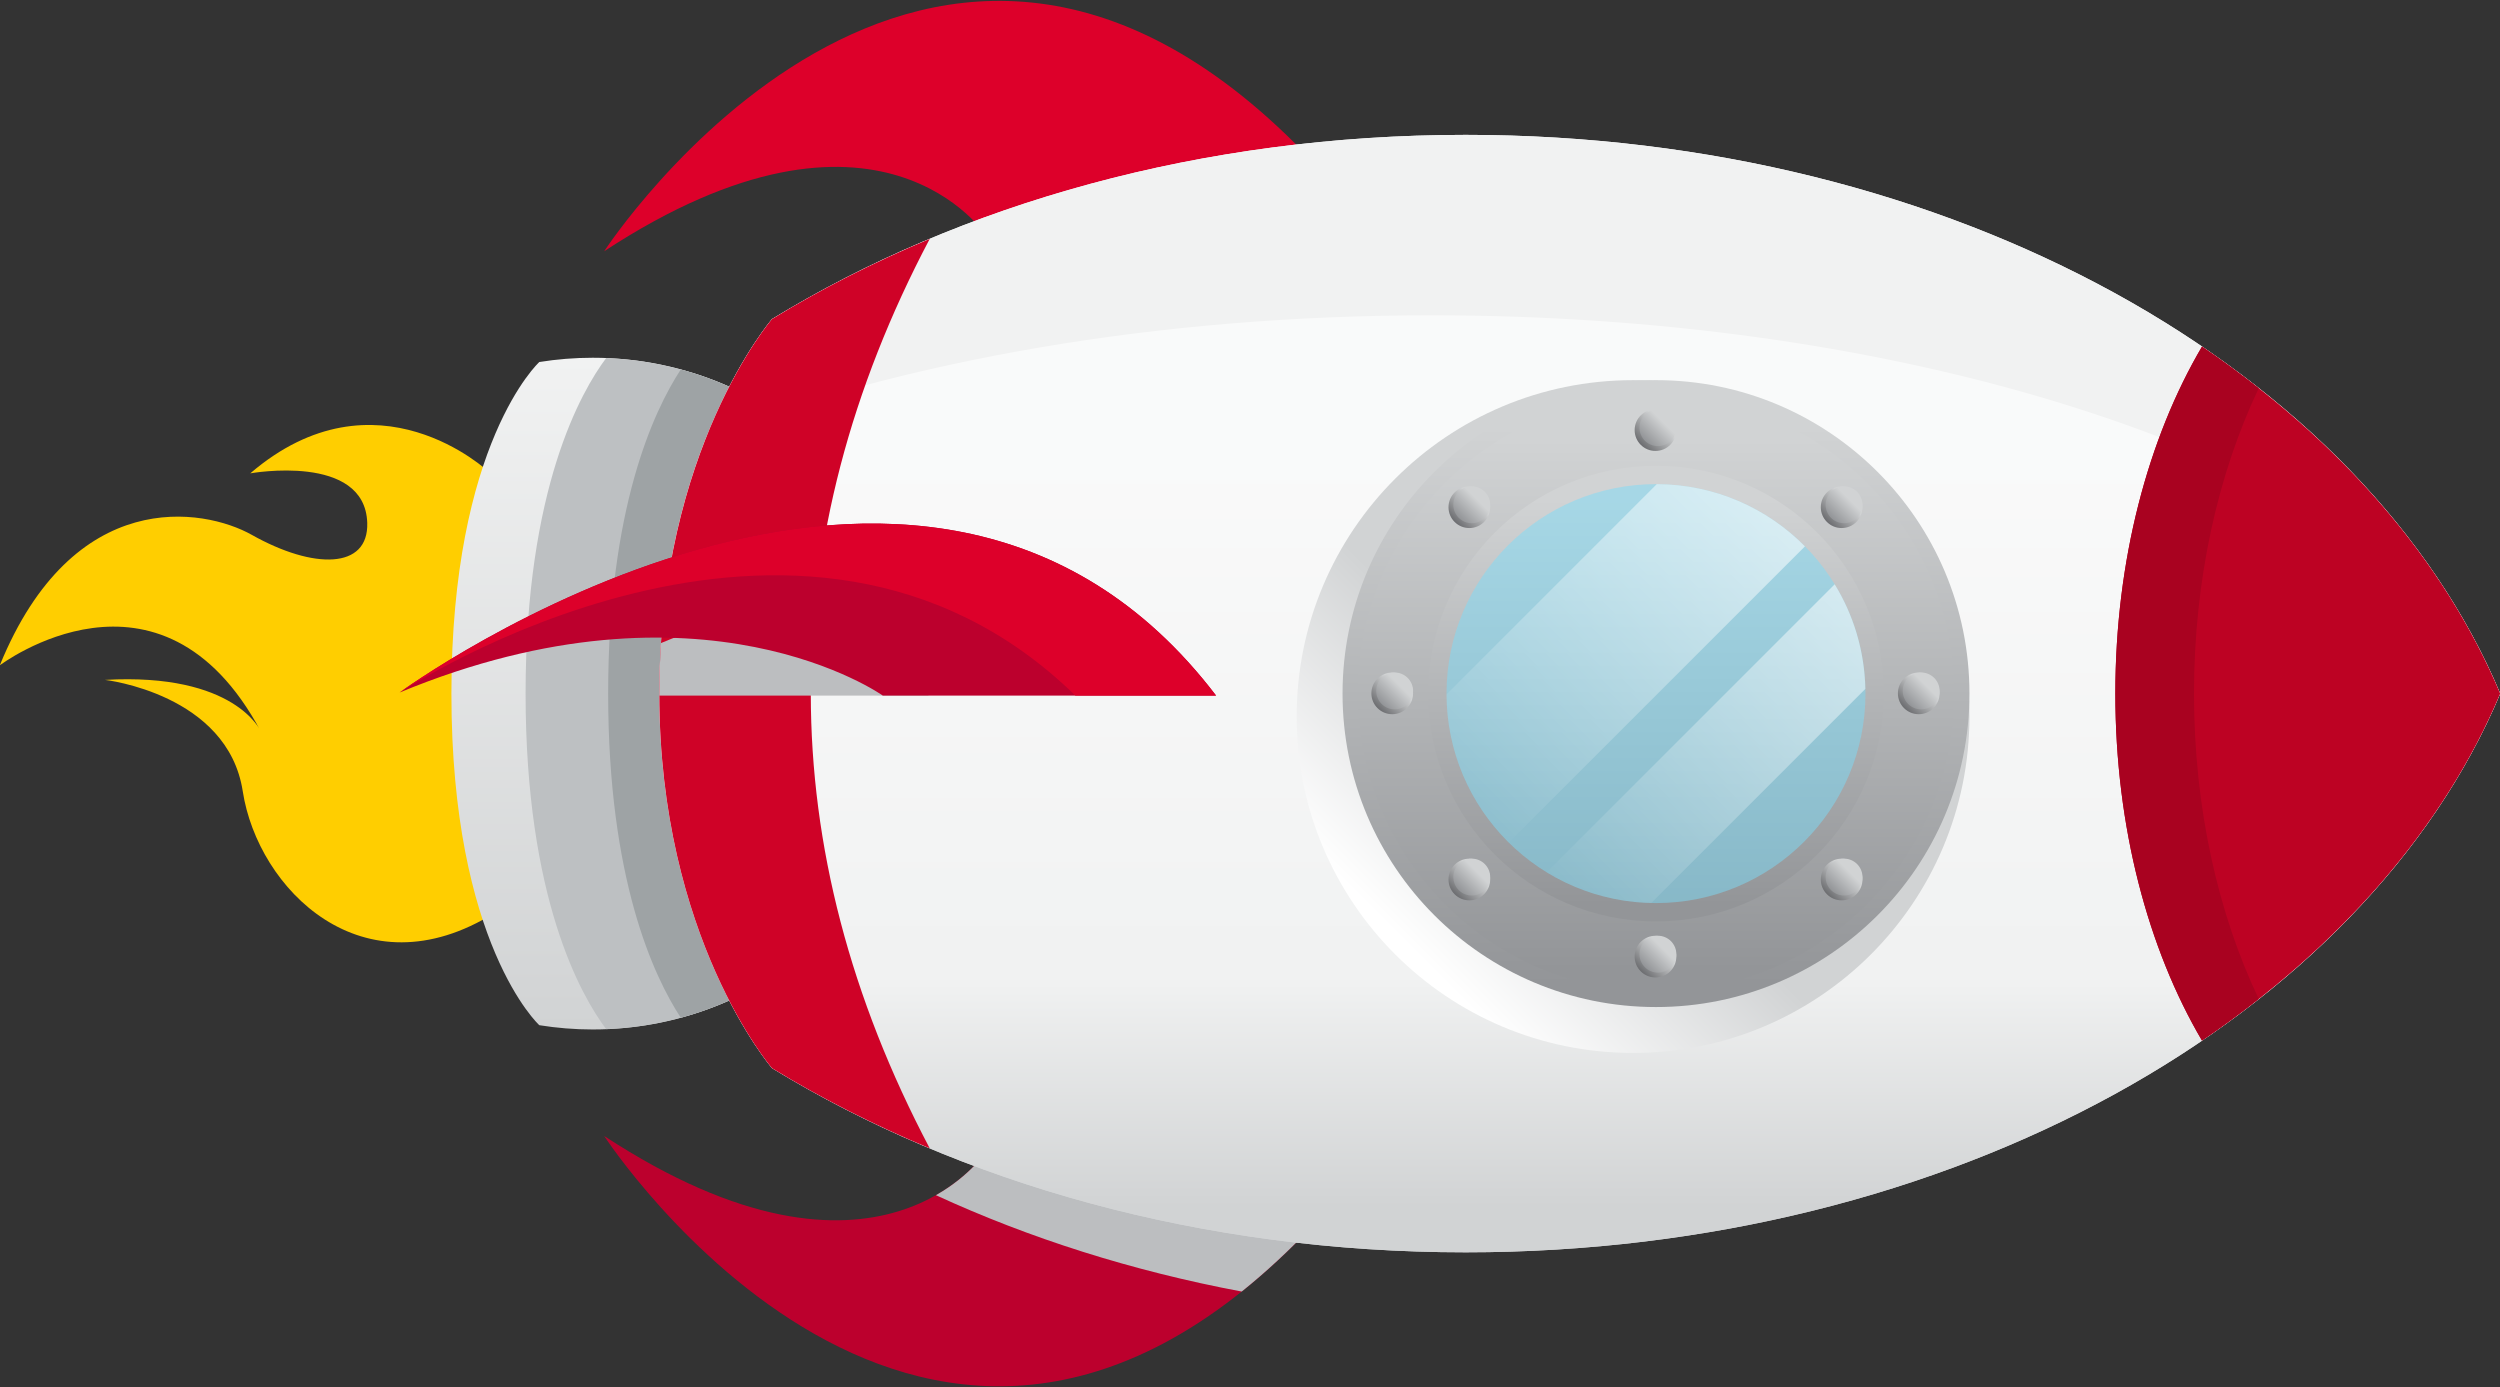 <?xml version="1.0" encoding="utf-8"?>
<!-- Generator: Adobe Illustrator 15.0.0, SVG Export Plug-In . SVG Version: 6.00 Build 0)  -->
<!DOCTYPE svg PUBLIC "-//W3C//DTD SVG 1.1//EN" "http://www.w3.org/Graphics/SVG/1.1/DTD/svg11.dtd">
<svg version="1.1" id="Camada_1" xmlns="http://www.w3.org/2000/svg" xmlns:xlink="http://www.w3.org/1999/xlink" x="0px" y="0px"
	 width="328px" height="182px" viewBox="0 0 328 182" style="enable-background:new 0 0 328 182;" xml:space="preserve">
<rect x="0" y="0" width="328" height="182" fill="#333333" stroke="none"/>
<g>
	<path style="fill:#FFCE00;" d="M64.121,61.908c0,0-14.759-13.971-31.287,0.197c0,0,15.053-2.715,15.349,6.493
		c0.196,6.1-7.025,6.145-15.151,1.574C26.734,66.63,9.615,63.678-0.027,87.291c0,0,21.056-15.938,34.239,8.658
		c0,0-3.321-7.722-20.434-6.747c0,0,16.104,1.828,18.072,14.618c1.968,12.789,15.741,26.761,33.058,15.938
		C82.225,108.936,78.683,71.156,64.121,61.908z"/>
	<path style="fill:#BC002D;" d="M129.42,151.043c0,0-14.042,21.666-50.152-2.006c0,0,42.529,65.398,93.083,11.637
		c0,0-22.54-16.572-44.37-10.293"/>
	<path style="fill:#BCBEC0;" d="M172.351,160.674c0,0-22.54-16.572-44.37-10.293l1.439,0.662c0,0-2.061,3.174-6.626,5.766
		c12.24,5.639,25.739,9.939,40.117,12.643C166.021,166.965,169.17,164.057,172.351,160.674z"/>
	<path style="fill:#DD002A;" d="M129.421,30.956c0,0-14.043-21.664-50.152,2.007c0,0,42.529-65.399,93.082-11.636
		c0,0-22.539,16.57-44.37,10.291"/>
	
		<linearGradient id="SVGID_1_" gradientUnits="userSpaceOnUse" x1="1397.51" y1="1024.181" x2="1485.642" y2="1024.181" gradientTransform="matrix(0 1 -1 0 1114.705 -1350.575)">
		<stop  offset="0" style="stop-color:#F1F2F2"/>
		<stop  offset="1" style="stop-color:#D1D3D4"/>
	</linearGradient>
	<path style="fill:url(#SVGID_1_);" d="M70.757,134.506c2.281,0.365,4.618,0.561,7.001,0.561c24.337,0,44.065-19.729,44.065-44.065
		s-19.729-44.066-44.064-44.066c-2.384,0-4.721,0.195-7.002,0.56c0,0-11.531,10.561-11.531,43.507
		C59.226,123.945,70.757,134.506,70.757,134.506z"/>
	<path style="fill:#BDC0C2;" d="M68.957,91c0,26.885,7.277,39.627,10.571,44.021c23.515-0.932,42.295-20.277,42.295-44.021
		S103.044,47.91,79.529,46.979C76.235,51.372,68.957,64.114,68.957,91z"/>
	<path style="fill:#9EA3A5;" d="M79.79,91c0,24.314,5.951,37.057,9.527,42.523c18.728-5.08,32.506-22.188,32.506-42.522
		c0-20.336-13.778-37.444-32.506-42.523C85.741,53.943,79.79,66.687,79.79,91z"/>
	
		<linearGradient id="SVGID_2_" gradientUnits="userSpaceOnUse" x1="1368.272" y1="907.439" x2="1514.88" y2="907.439" gradientTransform="matrix(0 1 -1 0 1114.705 -1350.575)">
		<stop  offset="0" style="stop-color:#F1F2F2"/>
		<stop  offset="1" style="stop-color:#D1D3D4"/>
	</linearGradient>
	<path style="fill:url(#SVGID_2_);" d="M101.289,140.143c24.645,15.074,56.365,24.162,91,24.162
		c63.87,0,117.887-30.855,135.738-73.304c-17.852-42.449-71.868-73.305-135.737-73.305c-34.635,0-66.356,9.087-91,24.162
		c0,0-14.786,17.142-14.786,49.143C86.504,123,101.289,140.143,101.289,140.143z"/>
	
		<linearGradient id="SVGID_3_" gradientUnits="userSpaceOnUse" x1="1478.607" y1="907.439" x2="1508.941" y2="907.439" gradientTransform="matrix(0 1 -1 0 1114.705 -1350.575)">
		<stop  offset="0" style="stop-color:#F1F2F2"/>
		<stop  offset="1" style="stop-color:#D1D3D4"/>
	</linearGradient>
	<path style="fill:url(#SVGID_3_);" d="M101.289,140.143c24.645,15.074,56.365,24.162,91,24.162
		c63.87,0,117.887-30.855,135.738-73.304c-17.852-42.449-71.868-73.305-135.737-73.305c-34.635,0-66.356,9.087-91,24.162
		c0,0-14.786,17.142-14.786,49.143C86.504,123,101.289,140.143,101.289,140.143z"/>
	
		<linearGradient id="SVGID_4_" gradientUnits="userSpaceOnUse" x1="1411.745" y1="907.439" x2="1476.065" y2="907.439" gradientTransform="matrix(0 1 -1 0 1114.705 -1350.575)">
		<stop  offset="0" style="stop-color:#FFFFFF"/>
		<stop  offset="1" style="stop-color:#FFFFFF;stop-opacity:0"/>
	</linearGradient>
	<path style="opacity:0.6;fill:url(#SVGID_4_);" d="M328.027,91.001c-1.501-3.57-3.28-7.05-5.276-10.444
		c-24.584-23.22-75.779-39.188-134.959-39.188c-36.072,0-69.146,5.951-95.066,15.844c-3.268,8.162-6.222,19.486-6.222,33.789
		c0,14.302,2.954,25.626,6.222,33.788c25.921,9.893,58.994,15.844,95.066,15.844c59.18,0,110.375-15.969,134.959-39.189
		C324.747,98.051,326.526,94.57,328.027,91.001z"/>
	<path style="fill:#CF0227;" d="M101.289,140.143c6.436,3.936,13.364,7.453,20.691,10.518c-20.802-39.416-20.804-79.905,0-119.32
		c-7.327,3.065-14.255,6.581-20.69,10.519c0,0-14.786,17.142-14.786,49.143C86.504,123,101.289,140.143,101.289,140.143z"/>
	<path style="fill:#BD0223;" d="M277.532,91.001c0,17.538,4.308,33.515,11.369,45.522c18.024-12.254,31.707-27.881,39.126-45.522
		c-7.419-17.643-21.101-33.271-39.126-45.525C281.841,57.483,277.532,73.46,277.532,91.001z"/>
	
		<linearGradient id="SVGID_5_" gradientUnits="userSpaceOnUse" x1="1474.386" y1="930.249" x2="1452.086" y2="907.95" gradientTransform="matrix(0 1 -1 0 1114.705 -1350.575)">
		<stop  offset="0" style="stop-color:#FFFFFF"/>
		<stop  offset="1" style="stop-color:#D1D3D4"/>
	</linearGradient>
	<circle style="fill:url(#SVGID_5_);" cx="214.257" cy="94.01" r="44.134"/>
	
		<linearGradient id="SVGID_6_" gradientUnits="userSpaceOnUse" x1="1479.652" y1="897.439" x2="1406.602" y2="897.439" gradientTransform="matrix(0 1 -1 0 1114.705 -1350.575)">
		<stop  offset="0" style="stop-color:#939598"/>
		<stop  offset="1" style="stop-color:#D1D3D4"/>
	</linearGradient>
	<circle style="fill:url(#SVGID_6_);" cx="217.266" cy="91" r="41.125"/>
	
		<linearGradient id="SVGID_7_" gradientUnits="userSpaceOnUse" x1="1477.796" y1="897.439" x2="1408.309" y2="897.439" gradientTransform="matrix(0 1 -1 0 1114.705 -1350.575)">
		<stop  offset="0" style="stop-color:#939598"/>
		<stop  offset="1" style="stop-color:#D1D3D4"/>
	</linearGradient>
	<circle style="fill:url(#SVGID_7_);" cx="217.266" cy="91" r="39.119"/>
	
		<linearGradient id="SVGID_8_" gradientUnits="userSpaceOnUse" x1="1469.251" y1="897.439" x2="1416.156" y2="897.439" gradientTransform="matrix(0 1 -1 0 1114.705 -1350.575)">
		<stop  offset="0" style="stop-color:#939598"/>
		<stop  offset="1" style="stop-color:#D1D3D4"/>
	</linearGradient>
	<circle style="fill:url(#SVGID_8_);" cx="217.266" cy="91" r="29.891"/>
	<circle style="opacity:0.5;fill:#7DDCF9;" cx="217.267" cy="91" r="27.484"/>
	
		<linearGradient id="SVGID_9_" gradientUnits="userSpaceOnUse" x1="1412.83" y1="882.27" x2="1454.872" y2="924.313" gradientTransform="matrix(0 1 -1 0 1114.705 -1350.575)">
		<stop  offset="0" style="stop-color:#FFFFFF"/>
		<stop  offset="1" style="stop-color:#FFFFFF;stop-opacity:0"/>
	</linearGradient>
	<path style="opacity:0.6;fill:url(#SVGID_9_);" d="M236.811,71.683c-4.96-5.019-11.839-8.137-19.446-8.164L189.784,91.1
		c0.027,7.607,3.145,14.484,8.164,19.445L236.811,71.683z"/>
	
		<linearGradient id="SVGID_10_" gradientUnits="userSpaceOnUse" x1="1428.606" y1="866.494" x2="1470.649" y2="908.536" gradientTransform="matrix(0 1 -1 0 1114.705 -1350.575)">
		<stop  offset="0" style="stop-color:#FFFFFF"/>
		<stop  offset="1" style="stop-color:#FFFFFF;stop-opacity:0"/>
	</linearGradient>
	<path style="opacity:0.6;fill:url(#SVGID_10_);" d="M240.712,76.657l-37.79,37.788c4.012,2.459,8.703,3.912,13.727,4.023
		l28.085-28.086C244.623,85.359,243.171,80.668,240.712,76.657z"/>
	<path style="fill:#BCBEC0;" d="M121.823,91.261c-2.785-16.997-21.619-12.498-35.096-6.893c-0.141,2.137-0.224,4.342-0.224,6.633
		c0,0.088,0.003,0.172,0.004,0.26H121.823z"/>
	<path style="fill:#BC002D;" d="M159.549,91.261h-43.726c0,0-23.697-16.851-63.4-0.4C52.423,90.86,121.013,40.708,159.549,91.261z"
		/>
	<path style="fill:#DD002A;" d="M141.087,91.261h18.462c-38.536-50.553-107.126-0.4-107.126-0.4S104.921,55.981,141.087,91.261z"/>
	<g>
		
			<linearGradient id="SVGID_11_" gradientUnits="userSpaceOnUse" x1="1443.441" y1="864.862" x2="1440.748" y2="862.169" gradientTransform="matrix(0 1 -1 0 1114.705 -1350.575)">
			<stop  offset="0" style="stop-color:#6D6E71"/>
			<stop  offset="1" style="stop-color:#D1D3D4"/>
		</linearGradient>
		<circle style="fill:url(#SVGID_11_);" cx="251.739" cy="90.968" r="2.735"/>
		
			<linearGradient id="SVGID_12_" gradientUnits="userSpaceOnUse" x1="1442.904" y1="864.325" x2="1440.524" y2="861.945" gradientTransform="matrix(0 1 -1 0 1114.705 -1350.575)">
			<stop  offset="0" style="stop-color:#939598"/>
			<stop  offset="1" style="stop-color:#D1D3D4"/>
		</linearGradient>
		<circle style="fill:url(#SVGID_12_);" cx="252.058" cy="90.651" r="2.417"/>
	</g>
	<g>
		
			<linearGradient id="SVGID_13_" gradientUnits="userSpaceOnUse" x1="1443.441" y1="933.941" x2="1440.749" y2="931.249" gradientTransform="matrix(0 1 -1 0 1114.705 -1350.575)">
			<stop  offset="0" style="stop-color:#6D6E71"/>
			<stop  offset="1" style="stop-color:#D1D3D4"/>
		</linearGradient>
		<circle style="fill:url(#SVGID_13_);" cx="182.661" cy="90.968" r="2.735"/>
		
			<linearGradient id="SVGID_14_" gradientUnits="userSpaceOnUse" x1="1442.903" y1="933.404" x2="1440.523" y2="931.024" gradientTransform="matrix(0 1 -1 0 1114.705 -1350.575)">
			<stop  offset="0" style="stop-color:#939598"/>
			<stop  offset="1" style="stop-color:#D1D3D4"/>
		</linearGradient>
		<circle style="fill:url(#SVGID_14_);" cx="182.979" cy="90.651" r="2.417"/>
	</g>
	<g>
		
			<linearGradient id="SVGID_15_" gradientUnits="userSpaceOnUse" x1="1443.44" y1="864.861" x2="1440.748" y2="862.169" gradientTransform="matrix(0 1 -1 0 1080.164 -1385.114)">
			<stop  offset="0" style="stop-color:#6D6E71"/>
			<stop  offset="1" style="stop-color:#D1D3D4"/>
		</linearGradient>
		<circle style="fill:url(#SVGID_15_);" cx="217.2" cy="56.429" r="2.735"/>
		
			<linearGradient id="SVGID_16_" gradientUnits="userSpaceOnUse" x1="1442.903" y1="864.324" x2="1440.523" y2="861.944" gradientTransform="matrix(0 1 -1 0 1080.164 -1385.114)">
			<stop  offset="0" style="stop-color:#939598"/>
			<stop  offset="1" style="stop-color:#D1D3D4"/>
		</linearGradient>
		<path style="fill:url(#SVGID_16_);" d="M217.517,58.528c-1.334,0-2.415-1.082-2.415-2.417c-0.001-1.335,1.081-2.417,2.415-2.417
			c1.337,0,2.419,1.082,2.418,2.417C219.935,57.446,218.854,58.528,217.517,58.528z"/>
	</g>
	<g>
		
			<linearGradient id="SVGID_17_" gradientUnits="userSpaceOnUse" x1="1443.44" y1="933.941" x2="1440.747" y2="931.248" gradientTransform="matrix(0 1 -1 0 1149.244 -1316.035)">
			<stop  offset="0" style="stop-color:#6D6E71"/>
			<stop  offset="1" style="stop-color:#D1D3D4"/>
		</linearGradient>
		<circle style="fill:url(#SVGID_17_);" cx="217.2" cy="125.507" r="2.735"/>
		
			<linearGradient id="SVGID_18_" gradientUnits="userSpaceOnUse" x1="1442.903" y1="933.404" x2="1440.523" y2="931.024" gradientTransform="matrix(0 1 -1 0 1149.244 -1316.035)">
			<stop  offset="0" style="stop-color:#939598"/>
			<stop  offset="1" style="stop-color:#D1D3D4"/>
		</linearGradient>
		<circle style="fill:url(#SVGID_18_);" cx="217.518" cy="125.189" r="2.418"/>
	</g>
	<g>
		
			<linearGradient id="SVGID_19_" gradientUnits="userSpaceOnUse" x1="1443.44" y1="864.862" x2="1440.747" y2="862.169" gradientTransform="matrix(0 1 -1 0 1104.588 -1374.998)">
			<stop  offset="0" style="stop-color:#6D6E71"/>
			<stop  offset="1" style="stop-color:#D1D3D4"/>
		</linearGradient>
		<circle style="fill:url(#SVGID_19_);" cx="241.624" cy="66.545" r="2.735"/>
		
			<linearGradient id="SVGID_20_" gradientUnits="userSpaceOnUse" x1="1442.903" y1="864.324" x2="1440.523" y2="861.943" gradientTransform="matrix(0 1 -1 0 1104.588 -1374.998)">
			<stop  offset="0" style="stop-color:#939598"/>
			<stop  offset="1" style="stop-color:#D1D3D4"/>
		</linearGradient>
		<circle style="fill:url(#SVGID_20_);" cx="241.94" cy="66.228" r="2.418"/>
	</g>
	<g>
		
			<linearGradient id="SVGID_21_" gradientUnits="userSpaceOnUse" x1="1443.44" y1="933.942" x2="1440.748" y2="931.25" gradientTransform="matrix(0 1 -1 0 1124.822 -1326.152)">
			<stop  offset="0" style="stop-color:#6D6E71"/>
			<stop  offset="1" style="stop-color:#D1D3D4"/>
		</linearGradient>
		<circle style="fill:url(#SVGID_21_);" cx="192.777" cy="115.391" r="2.734"/>
		
			<linearGradient id="SVGID_22_" gradientUnits="userSpaceOnUse" x1="1442.903" y1="933.404" x2="1440.524" y2="931.025" gradientTransform="matrix(0 1 -1 0 1124.822 -1326.152)">
			<stop  offset="0" style="stop-color:#939598"/>
			<stop  offset="1" style="stop-color:#D1D3D4"/>
		</linearGradient>
		<circle style="fill:url(#SVGID_22_);" cx="193.095" cy="115.073" r="2.417"/>
	</g>
	<g>
		
			<linearGradient id="SVGID_23_" gradientUnits="userSpaceOnUse" x1="1443.44" y1="864.864" x2="1440.748" y2="862.172" gradientTransform="matrix(0 1 -1 0 1104.59 -1326.152)">
			<stop  offset="0" style="stop-color:#6D6E71"/>
			<stop  offset="1" style="stop-color:#D1D3D4"/>
		</linearGradient>
		<circle style="fill:url(#SVGID_23_);" cx="241.623" cy="115.391" r="2.734"/>
		
			<linearGradient id="SVGID_24_" gradientUnits="userSpaceOnUse" x1="1442.902" y1="864.326" x2="1440.522" y2="861.946" gradientTransform="matrix(0 1 -1 0 1104.59 -1326.152)">
			<stop  offset="0" style="stop-color:#939598"/>
			<stop  offset="1" style="stop-color:#D1D3D4"/>
		</linearGradient>
		<circle style="fill:url(#SVGID_24_);" cx="241.94" cy="115.073" r="2.417"/>
	</g>
	<g>
		
			<linearGradient id="SVGID_25_" gradientUnits="userSpaceOnUse" x1="1443.441" y1="933.941" x2="1440.748" y2="931.248" gradientTransform="matrix(0 1 -1 0 1124.82 -1374.998)">
			<stop  offset="0" style="stop-color:#6D6E71"/>
			<stop  offset="1" style="stop-color:#D1D3D4"/>
		</linearGradient>
		<circle style="fill:url(#SVGID_25_);" cx="192.777" cy="66.545" r="2.735"/>
		
			<linearGradient id="SVGID_26_" gradientUnits="userSpaceOnUse" x1="1442.904" y1="933.403" x2="1440.524" y2="931.023" gradientTransform="matrix(0 1 -1 0 1124.82 -1374.998)">
			<stop  offset="0" style="stop-color:#939598"/>
			<stop  offset="1" style="stop-color:#D1D3D4"/>
		</linearGradient>
		<circle style="fill:url(#SVGID_26_);" cx="193.095" cy="66.228" r="2.418"/>
	</g>
	<path style="fill:#A90220;" d="M287.854,91.001c0-15.004,3.16-28.854,8.49-40.063c-2.393-1.885-4.867-3.712-7.443-5.463
		c-7.061,12.008-11.369,27.984-11.369,45.525c0,17.538,4.308,33.515,11.369,45.522c2.575-1.75,5.051-3.578,7.443-5.463
		C291.015,119.852,287.854,106.002,287.854,91.001z"/>
</g>
</svg>
